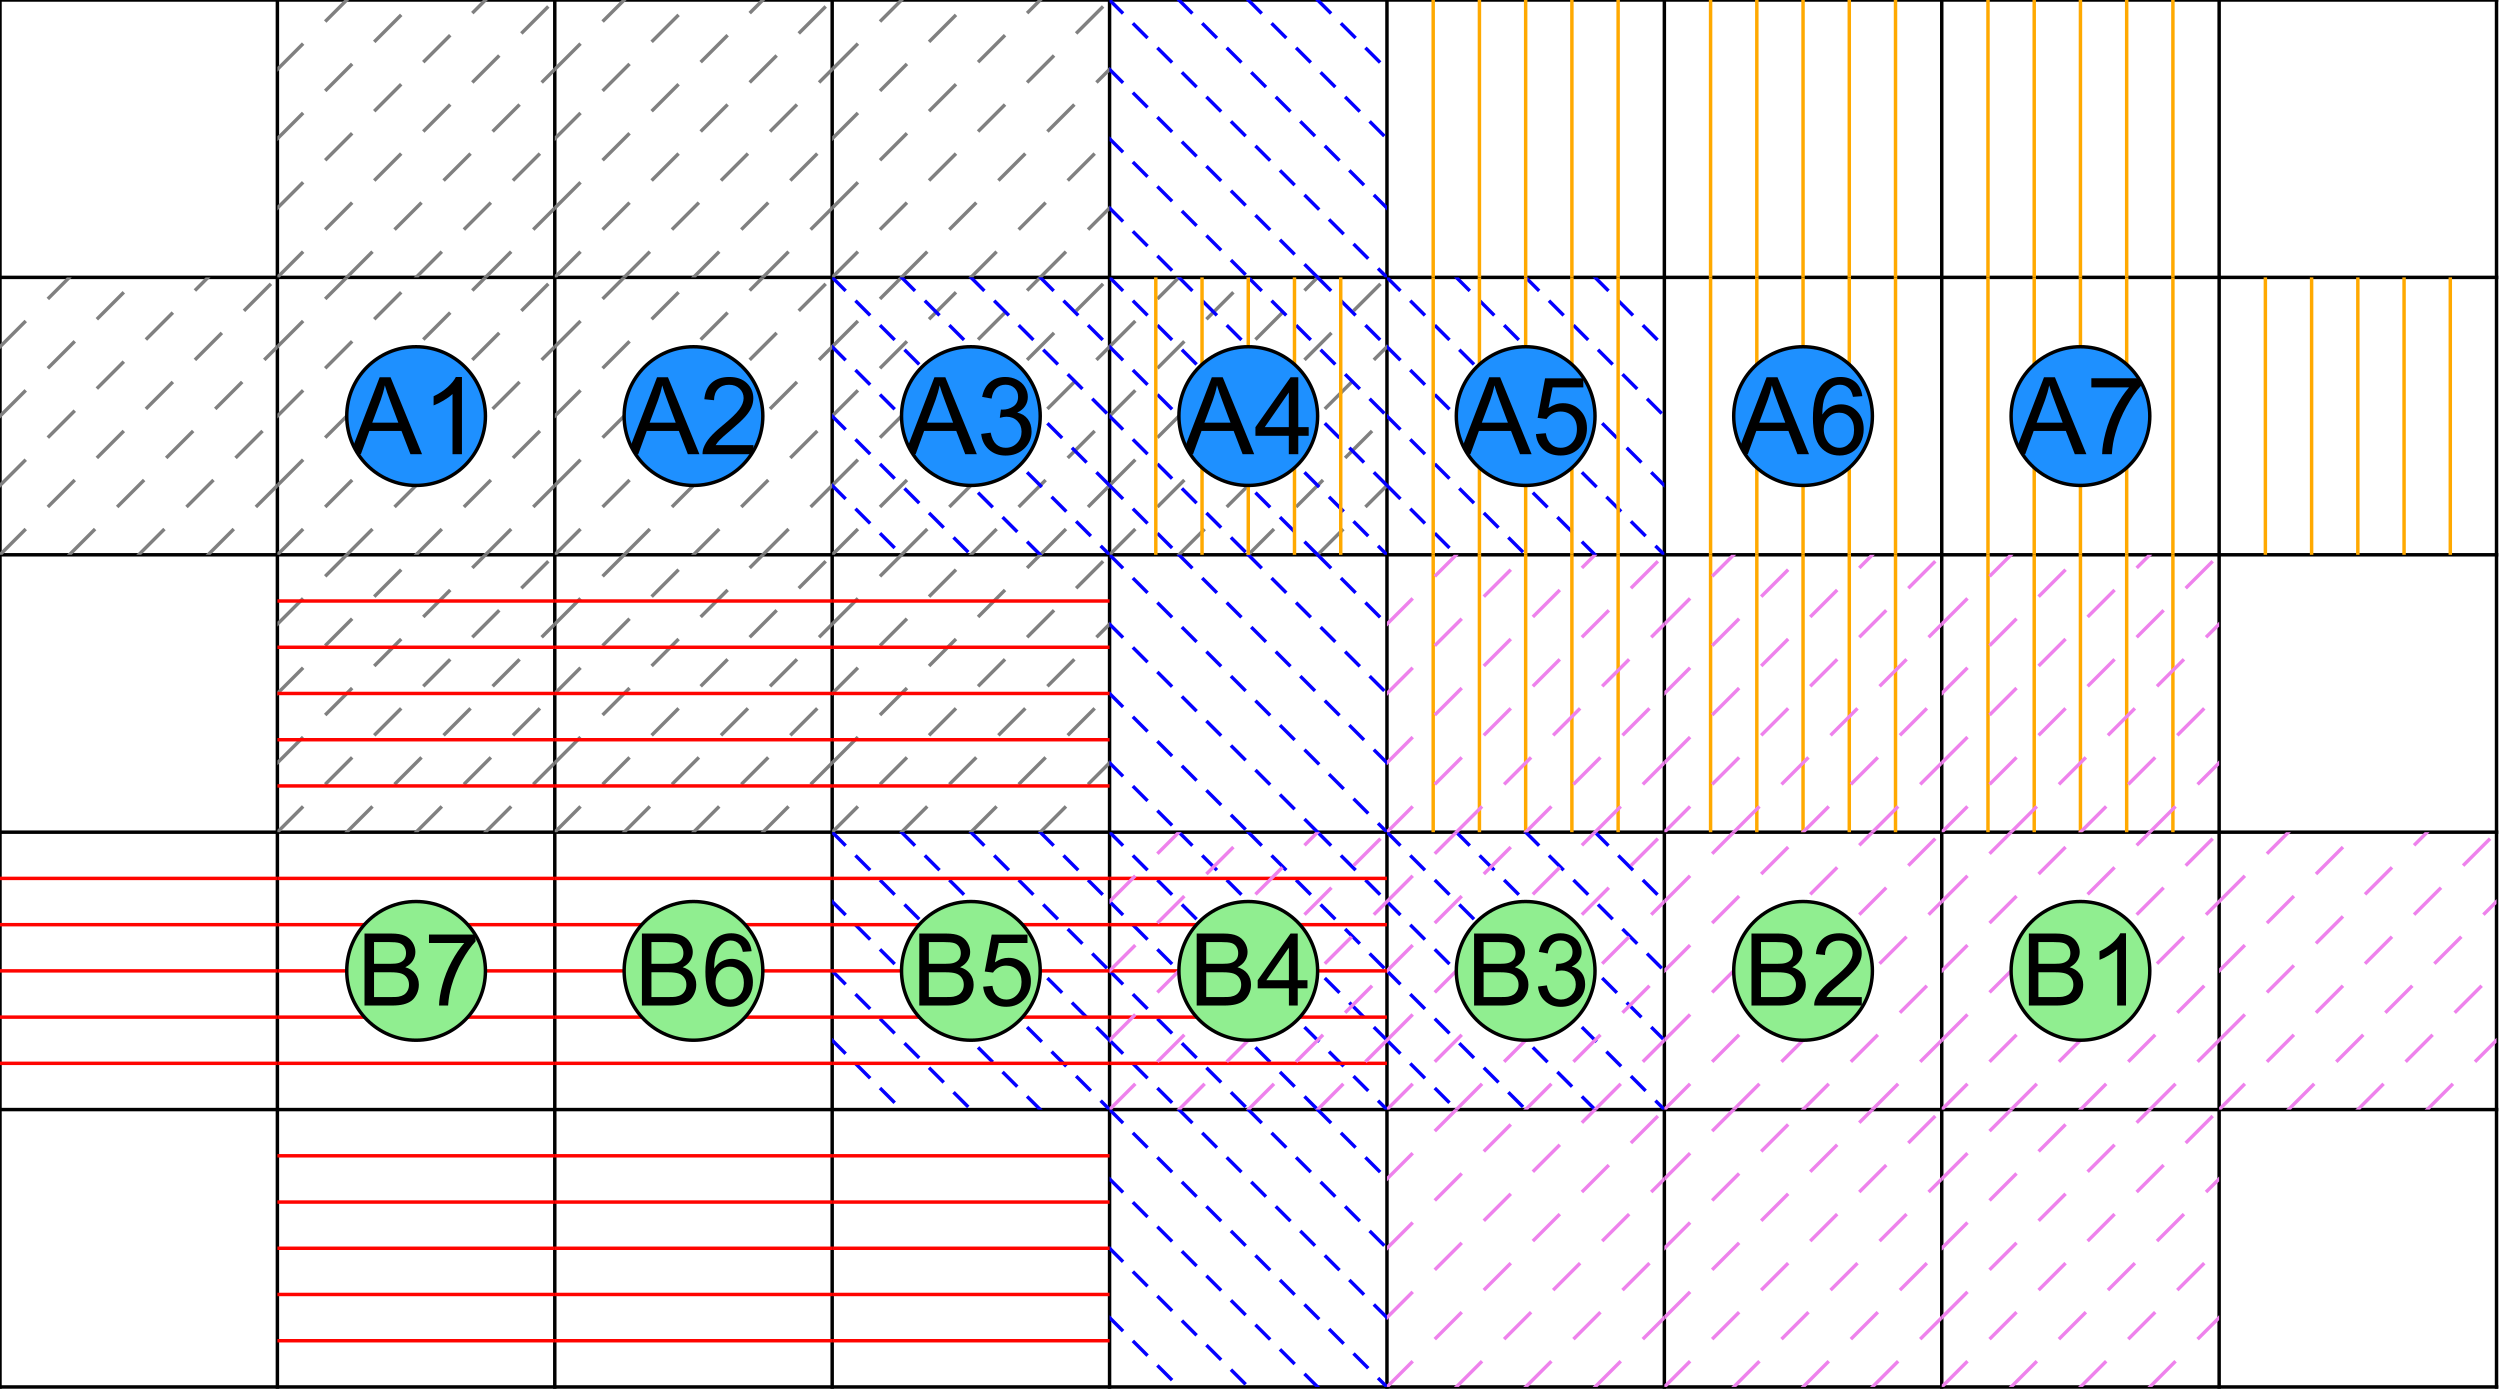 <?xml version="1.0" encoding="UTF-8"?><svg xmlns="http://www.w3.org/2000/svg" xmlns:xlink="http://www.w3.org/1999/xlink" stroke-dasharray="none" shape-rendering="auto" font-family="'Dialog'" width="721" text-rendering="auto" fill-opacity="1" contentScriptType="text/ecmascript" color-interpolation="auto" color-rendering="auto" preserveAspectRatio="xMidYMid meet" font-size="12px" fill="black" stroke="black" image-rendering="auto" stroke-miterlimit="10" zoomAndPan="magnify" version="1.0" stroke-linecap="square" stroke-linejoin="miter" contentStyleType="text/css" font-style="normal" height="401" stroke-width="1" stroke-dashoffset="0" font-weight="normal" stroke-opacity="1"><!--Generated by the Batik Graphics2D SVG Generator--><defs id="genericDefs"/><g><defs id="defs1"><clipPath clipPathUnits="userSpaceOnUse" id="clipPath1"><path d="M80 160 L160 160 L160 240 L80 240 L80 160 Z"/></clipPath><clipPath clipPathUnits="userSpaceOnUse" id="clipPath2"><path d="M0 80 L80 80 L80 160 L0 160 L0 80 Z"/></clipPath><clipPath clipPathUnits="userSpaceOnUse" id="clipPath3"><path d="M80 80 L160 80 L160 160 L80 160 L80 80 Z"/></clipPath><clipPath clipPathUnits="userSpaceOnUse" id="clipPath4"><path d="M160 160 L240 160 L240 240 L160 240 L160 160 Z"/></clipPath><clipPath clipPathUnits="userSpaceOnUse" id="clipPath5"><path d="M160 80 L240 80 L240 160 L160 160 L160 80 Z"/></clipPath><clipPath clipPathUnits="userSpaceOnUse" id="clipPath6"><path d="M80 0 L160 0 L160 80 L80 80 L80 0 Z"/></clipPath><clipPath clipPathUnits="userSpaceOnUse" id="clipPath7"><path d="M240 160 L320 160 L320 240 L240 240 L240 160 Z"/></clipPath><clipPath clipPathUnits="userSpaceOnUse" id="clipPath8"><path d="M240 80 L320 80 L320 160 L240 160 L240 80 Z"/></clipPath><clipPath clipPathUnits="userSpaceOnUse" id="clipPath9"><path d="M160 0 L240 0 L240 80 L160 80 L160 0 Z"/></clipPath><clipPath clipPathUnits="userSpaceOnUse" id="clipPath10"><path d="M240 0 L320 0 L320 80 L240 80 L240 0 Z"/></clipPath><clipPath clipPathUnits="userSpaceOnUse" id="clipPath11"><path d="M320 80 L400 80 L400 160 L320 160 L320 80 Z"/></clipPath><clipPath clipPathUnits="userSpaceOnUse" id="clipPath12"><path d="M240 240 L320 240 L320 320 L240 320 L240 240 Z"/></clipPath><clipPath clipPathUnits="userSpaceOnUse" id="clipPath13"><path d="M320 320 L400 320 L400 400 L320 400 L320 320 Z"/></clipPath><clipPath clipPathUnits="userSpaceOnUse" id="clipPath14"><path d="M320 240 L400 240 L400 320 L320 320 L320 240 Z"/></clipPath><clipPath clipPathUnits="userSpaceOnUse" id="clipPath15"><path d="M320 160 L400 160 L400 240 L320 240 L320 160 Z"/></clipPath><clipPath clipPathUnits="userSpaceOnUse" id="clipPath16"><path d="M400 240 L480 240 L480 320 L400 320 L400 240 Z"/></clipPath><clipPath clipPathUnits="userSpaceOnUse" id="clipPath17"><path d="M400 80 L480 80 L480 160 L400 160 L400 80 Z"/></clipPath><clipPath clipPathUnits="userSpaceOnUse" id="clipPath18"><path d="M320 0 L400 0 L400 80 L320 80 L320 0 Z"/></clipPath><clipPath clipPathUnits="userSpaceOnUse" id="clipPath19"><path d="M400 160 L480 160 L480 240 L400 240 L400 160 Z"/></clipPath><clipPath clipPathUnits="userSpaceOnUse" id="clipPath20"><path d="M480 160 L560 160 L560 240 L480 240 L480 160 Z"/></clipPath><clipPath clipPathUnits="userSpaceOnUse" id="clipPath21"><path d="M560 160 L640 160 L640 240 L560 240 L560 160 Z"/></clipPath><clipPath clipPathUnits="userSpaceOnUse" id="clipPath22"><path d="M400 0 L480 0 L480 80 L400 80 L400 0 Z"/></clipPath><clipPath clipPathUnits="userSpaceOnUse" id="clipPath23"><path d="M480 80 L560 80 L560 160 L480 160 L480 80 Z"/></clipPath><clipPath clipPathUnits="userSpaceOnUse" id="clipPath24"><path d="M560 80 L640 80 L640 160 L560 160 L560 80 Z"/></clipPath><clipPath clipPathUnits="userSpaceOnUse" id="clipPath25"><path d="M480 0 L560 0 L560 80 L480 80 L480 0 Z"/></clipPath><clipPath clipPathUnits="userSpaceOnUse" id="clipPath26"><path d="M640 80 L720 80 L720 160 L640 160 L640 80 Z"/></clipPath><clipPath clipPathUnits="userSpaceOnUse" id="clipPath27"><path d="M560 0 L640 0 L640 80 L560 80 L560 0 Z"/></clipPath><clipPath clipPathUnits="userSpaceOnUse" id="clipPath28"><path d="M240 320 L320 320 L320 400 L240 400 L240 320 Z"/></clipPath><clipPath clipPathUnits="userSpaceOnUse" id="clipPath29"><path d="M160 240 L240 240 L240 320 L160 320 L160 240 Z"/></clipPath><clipPath clipPathUnits="userSpaceOnUse" id="clipPath30"><path d="M0 240 L80 240 L80 320 L0 320 L0 240 Z"/></clipPath><clipPath clipPathUnits="userSpaceOnUse" id="clipPath31"><path d="M80 320 L160 320 L160 400 L80 400 L80 320 Z"/></clipPath><clipPath clipPathUnits="userSpaceOnUse" id="clipPath32"><path d="M80 240 L160 240 L160 320 L80 320 L80 240 Z"/></clipPath><clipPath clipPathUnits="userSpaceOnUse" id="clipPath33"><path d="M160 320 L240 320 L240 400 L160 400 L160 320 Z"/></clipPath><clipPath clipPathUnits="userSpaceOnUse" id="clipPath34"><path d="M400 320 L480 320 L480 400 L400 400 L400 320 Z"/></clipPath><clipPath clipPathUnits="userSpaceOnUse" id="clipPath35"><path d="M480 320 L560 320 L560 400 L480 400 L480 320 Z"/></clipPath><clipPath clipPathUnits="userSpaceOnUse" id="clipPath36"><path d="M560 320 L640 320 L640 400 L560 400 L560 320 Z"/></clipPath><clipPath clipPathUnits="userSpaceOnUse" id="clipPath37"><path d="M480 240 L560 240 L560 320 L480 320 L480 240 Z"/></clipPath><clipPath clipPathUnits="userSpaceOnUse" id="clipPath38"><path d="M560 240 L640 240 L640 320 L560 320 L560 240 Z"/></clipPath><clipPath clipPathUnits="userSpaceOnUse" id="clipPath39"><path d="M640 240 L720 240 L720 320 L640 320 L640 240 Z"/></clipPath><clipPath clipPathUnits="userSpaceOnUse" id="clipPath40"><path d="M99 99 L141 99 L141 141 L99 141 L99 99 Z"/></clipPath><clipPath clipPathUnits="userSpaceOnUse" id="clipPath41"><path d="M140 120 C140 131.046 131.046 140 120 140 C108.954 140 100 131.046 100 120 C100 108.954 108.954 100 120 100 C131.046 100 140 108.954 140 120 Z"/></clipPath><clipPath clipPathUnits="userSpaceOnUse" id="clipPath42"><path d="M579 259 L621 259 L621 301 L579 301 L579 259 Z"/></clipPath><clipPath clipPathUnits="userSpaceOnUse" id="clipPath43"><path d="M620 280 C620 291.046 611.046 300 600 300 C588.954 300 580 291.046 580 280 C580 268.954 588.954 260 600 260 C611.046 260 620 268.954 620 280 Z"/></clipPath><clipPath clipPathUnits="userSpaceOnUse" id="clipPath44"><path d="M179 99 L221 99 L221 141 L179 141 L179 99 Z"/></clipPath><clipPath clipPathUnits="userSpaceOnUse" id="clipPath45"><path d="M220 120 C220 131.046 211.046 140 200 140 C188.954 140 180 131.046 180 120 C180 108.954 188.954 100 200 100 C211.046 100 220 108.954 220 120 Z"/></clipPath><clipPath clipPathUnits="userSpaceOnUse" id="clipPath46"><path d="M499 259 L541 259 L541 301 L499 301 L499 259 Z"/></clipPath><clipPath clipPathUnits="userSpaceOnUse" id="clipPath47"><path d="M540 280 C540 291.046 531.046 300 520 300 C508.954 300 500 291.046 500 280 C500 268.954 508.954 260 520 260 C531.046 260 540 268.954 540 280 Z"/></clipPath><clipPath clipPathUnits="userSpaceOnUse" id="clipPath48"><path d="M259 99 L301 99 L301 141 L259 141 L259 99 Z"/></clipPath><clipPath clipPathUnits="userSpaceOnUse" id="clipPath49"><path d="M300 120 C300 131.046 291.046 140 280 140 C268.954 140 260 131.046 260 120 C260 108.954 268.954 100 280 100 C291.046 100 300 108.954 300 120 Z"/></clipPath><clipPath clipPathUnits="userSpaceOnUse" id="clipPath50"><path d="M419 259 L461 259 L461 301 L419 301 L419 259 Z"/></clipPath><clipPath clipPathUnits="userSpaceOnUse" id="clipPath51"><path d="M460 280 C460 291.046 451.046 300 440 300 C428.954 300 420 291.046 420 280 C420 268.954 428.954 260 440 260 C451.046 260 460 268.954 460 280 Z"/></clipPath><clipPath clipPathUnits="userSpaceOnUse" id="clipPath52"><path d="M339 99 L381 99 L381 141 L339 141 L339 99 Z"/></clipPath><clipPath clipPathUnits="userSpaceOnUse" id="clipPath53"><path d="M380 120 C380 131.046 371.046 140 360 140 C348.954 140 340 131.046 340 120 C340 108.954 348.954 100 360 100 C371.046 100 380 108.954 380 120 Z"/></clipPath><clipPath clipPathUnits="userSpaceOnUse" id="clipPath54"><path d="M339 259 L381 259 L381 301 L339 301 L339 259 Z"/></clipPath><clipPath clipPathUnits="userSpaceOnUse" id="clipPath55"><path d="M380 280 C380 291.046 371.046 300 360 300 C348.954 300 340 291.046 340 280 C340 268.954 348.954 260 360 260 C371.046 260 380 268.954 380 280 Z"/></clipPath><clipPath clipPathUnits="userSpaceOnUse" id="clipPath56"><path d="M419 99 L461 99 L461 141 L419 141 L419 99 Z"/></clipPath><clipPath clipPathUnits="userSpaceOnUse" id="clipPath57"><path d="M460 120 C460 131.046 451.046 140 440 140 C428.954 140 420 131.046 420 120 C420 108.954 428.954 100 440 100 C451.046 100 460 108.954 460 120 Z"/></clipPath><clipPath clipPathUnits="userSpaceOnUse" id="clipPath58"><path d="M259 259 L301 259 L301 301 L259 301 L259 259 Z"/></clipPath><clipPath clipPathUnits="userSpaceOnUse" id="clipPath59"><path d="M300 280 C300 291.046 291.046 300 280 300 C268.954 300 260 291.046 260 280 C260 268.954 268.954 260 280 260 C291.046 260 300 268.954 300 280 Z"/></clipPath><clipPath clipPathUnits="userSpaceOnUse" id="clipPath60"><path d="M499 99 L541 99 L541 141 L499 141 L499 99 Z"/></clipPath><clipPath clipPathUnits="userSpaceOnUse" id="clipPath61"><path d="M540 120 C540 131.046 531.046 140 520 140 C508.954 140 500 131.046 500 120 C500 108.954 508.954 100 520 100 C531.046 100 540 108.954 540 120 Z"/></clipPath><clipPath clipPathUnits="userSpaceOnUse" id="clipPath62"><path d="M179 259 L221 259 L221 301 L179 301 L179 259 Z"/></clipPath><clipPath clipPathUnits="userSpaceOnUse" id="clipPath63"><path d="M220 280 C220 291.046 211.046 300 200 300 C188.954 300 180 291.046 180 280 C180 268.954 188.954 260 200 260 C211.046 260 220 268.954 220 280 Z"/></clipPath><clipPath clipPathUnits="userSpaceOnUse" id="clipPath64"><path d="M579 99 L621 99 L621 141 L579 141 L579 99 Z"/></clipPath><clipPath clipPathUnits="userSpaceOnUse" id="clipPath65"><path d="M620 120 C620 131.046 611.046 140 600 140 C588.954 140 580 131.046 580 120 C580 108.954 588.954 100 600 100 C611.046 100 620 108.954 620 120 Z"/></clipPath><clipPath clipPathUnits="userSpaceOnUse" id="clipPath66"><path d="M99 259 L141 259 L141 301 L99 301 L99 259 Z"/></clipPath><clipPath clipPathUnits="userSpaceOnUse" id="clipPath67"><path d="M140 280 C140 291.046 131.046 300 120 300 C108.954 300 100 291.046 100 280 C100 268.954 108.954 260 120 260 C131.046 260 140 268.954 140 280 Z"/></clipPath></defs><g><line y2="0" fill="none" x1="0" x2="720" y1="0"/><line y2="80" fill="none" x1="0" x2="720" y1="80"/><line y2="160" fill="none" x1="0" x2="720" y1="160"/><line y2="240" fill="none" x1="0" x2="720" y1="240"/><line y2="320" fill="none" x1="0" x2="720" y1="320"/><line y2="400" fill="none" x1="0" x2="720" y1="400"/><line y2="400" fill="none" x1="0" x2="0" y1="0"/><line y2="400" fill="none" x1="80" x2="80" y1="0"/><line y2="400" fill="none" x1="160" x2="160" y1="0"/><line y2="400" fill="none" x1="240" x2="240" y1="0"/><line y2="400" fill="none" x1="320" x2="320" y1="0"/><line y2="400" fill="none" x1="400" x2="400" y1="0"/><line y2="400" fill="none" x1="480" x2="480" y1="0"/><line y2="400" fill="none" x1="560" x2="560" y1="0"/><line y2="400" fill="none" x1="640" x2="640" y1="0"/><line y2="400" fill="none" x1="720" x2="720" y1="0"/></g><g fill="gray" stroke-dasharray="10" stroke-linecap="butt" stroke="gray"><line y2="160" fill="none" x1="80" clip-path="url(#clipPath1)" x2="100" y1="180"/><line y2="160" fill="none" x1="80" clip-path="url(#clipPath1)" x2="120" y1="200"/><line y2="160" fill="none" x1="80" clip-path="url(#clipPath1)" x2="140" y1="220"/><line y2="160" fill="none" x1="80" clip-path="url(#clipPath1)" x2="160" y1="240"/><line y2="180" fill="none" x1="100" clip-path="url(#clipPath1)" x2="160" y1="240"/><line y2="200" fill="none" x1="120" clip-path="url(#clipPath1)" x2="160" y1="240"/><line y2="220" fill="none" x1="140" clip-path="url(#clipPath1)" x2="160" y1="240"/><line y2="240" fill="none" x1="160" clip-path="url(#clipPath1)" x2="160" y1="240"/><line y2="80" fill="none" x1="0" clip-path="url(#clipPath2)" x2="20" y1="100"/><line y2="80" fill="none" x1="0" clip-path="url(#clipPath2)" x2="40" y1="120"/><line y2="80" fill="none" x1="0" clip-path="url(#clipPath2)" x2="60" y1="140"/><line y2="80" fill="none" x1="0" clip-path="url(#clipPath2)" x2="80" y1="160"/><line y2="100" fill="none" x1="20" clip-path="url(#clipPath2)" x2="80" y1="160"/><line y2="120" fill="none" x1="40" clip-path="url(#clipPath2)" x2="80" y1="160"/><line y2="140" fill="none" x1="60" clip-path="url(#clipPath2)" x2="80" y1="160"/><line y2="160" fill="none" x1="80" clip-path="url(#clipPath2)" x2="80" y1="160"/><line y2="80" fill="none" x1="80" clip-path="url(#clipPath3)" x2="100" y1="100"/><line y2="80" fill="none" x1="80" clip-path="url(#clipPath3)" x2="120" y1="120"/><line y2="80" fill="none" x1="80" clip-path="url(#clipPath3)" x2="140" y1="140"/><line y2="80" fill="none" x1="80" clip-path="url(#clipPath3)" x2="160" y1="160"/><line y2="100" fill="none" x1="100" clip-path="url(#clipPath3)" x2="160" y1="160"/><line y2="120" fill="none" x1="120" clip-path="url(#clipPath3)" x2="160" y1="160"/><line y2="140" fill="none" x1="140" clip-path="url(#clipPath3)" x2="160" y1="160"/><line y2="160" fill="none" x1="160" clip-path="url(#clipPath3)" x2="160" y1="160"/><line y2="160" fill="none" x1="160" clip-path="url(#clipPath4)" x2="180" y1="180"/><line y2="160" fill="none" x1="160" clip-path="url(#clipPath4)" x2="200" y1="200"/><line y2="160" fill="none" x1="160" clip-path="url(#clipPath4)" x2="220" y1="220"/><line y2="160" fill="none" x1="160" clip-path="url(#clipPath4)" x2="240" y1="240"/><line y2="180" fill="none" x1="180" clip-path="url(#clipPath4)" x2="240" y1="240"/><line y2="200" fill="none" x1="200" clip-path="url(#clipPath4)" x2="240" y1="240"/><line y2="220" fill="none" x1="220" clip-path="url(#clipPath4)" x2="240" y1="240"/><line y2="240" fill="none" x1="240" clip-path="url(#clipPath4)" x2="240" y1="240"/><line y2="80" fill="none" x1="160" clip-path="url(#clipPath5)" x2="180" y1="100"/><line y2="80" fill="none" x1="160" clip-path="url(#clipPath5)" x2="200" y1="120"/><line y2="80" fill="none" x1="160" clip-path="url(#clipPath5)" x2="220" y1="140"/><line y2="80" fill="none" x1="160" clip-path="url(#clipPath5)" x2="240" y1="160"/><line y2="100" fill="none" x1="180" clip-path="url(#clipPath5)" x2="240" y1="160"/><line y2="120" fill="none" x1="200" clip-path="url(#clipPath5)" x2="240" y1="160"/><line y2="140" fill="none" x1="220" clip-path="url(#clipPath5)" x2="240" y1="160"/><line y2="160" fill="none" x1="240" clip-path="url(#clipPath5)" x2="240" y1="160"/><line y2="0" fill="none" x1="80" clip-path="url(#clipPath6)" x2="100" y1="20"/><line y2="0" fill="none" x1="80" clip-path="url(#clipPath6)" x2="120" y1="40"/><line y2="0" fill="none" x1="80" clip-path="url(#clipPath6)" x2="140" y1="60"/><line y2="0" fill="none" x1="80" clip-path="url(#clipPath6)" x2="160" y1="80"/><line y2="20" fill="none" x1="100" clip-path="url(#clipPath6)" x2="160" y1="80"/><line y2="40" fill="none" x1="120" clip-path="url(#clipPath6)" x2="160" y1="80"/><line y2="60" fill="none" x1="140" clip-path="url(#clipPath6)" x2="160" y1="80"/><line y2="80" fill="none" x1="160" clip-path="url(#clipPath6)" x2="160" y1="80"/><line y2="160" fill="none" x1="240" clip-path="url(#clipPath7)" x2="260" y1="180"/><line y2="160" fill="none" x1="240" clip-path="url(#clipPath7)" x2="280" y1="200"/><line y2="160" fill="none" x1="240" clip-path="url(#clipPath7)" x2="300" y1="220"/><line y2="160" fill="none" x1="240" clip-path="url(#clipPath7)" x2="320" y1="240"/><line y2="180" fill="none" x1="260" clip-path="url(#clipPath7)" x2="320" y1="240"/><line y2="200" fill="none" x1="280" clip-path="url(#clipPath7)" x2="320" y1="240"/><line y2="220" fill="none" x1="300" clip-path="url(#clipPath7)" x2="320" y1="240"/><line y2="240" fill="none" x1="320" clip-path="url(#clipPath7)" x2="320" y1="240"/><line y2="80" fill="none" x1="240" clip-path="url(#clipPath8)" x2="260" y1="100"/><line y2="80" fill="none" x1="240" clip-path="url(#clipPath8)" x2="280" y1="120"/><line y2="80" fill="none" x1="240" clip-path="url(#clipPath8)" x2="300" y1="140"/><line y2="80" fill="none" x1="240" clip-path="url(#clipPath8)" x2="320" y1="160"/><line y2="100" fill="none" x1="260" clip-path="url(#clipPath8)" x2="320" y1="160"/><line y2="120" fill="none" x1="280" clip-path="url(#clipPath8)" x2="320" y1="160"/><line y2="140" fill="none" x1="300" clip-path="url(#clipPath8)" x2="320" y1="160"/><line y2="160" fill="none" x1="320" clip-path="url(#clipPath8)" x2="320" y1="160"/><line y2="0" fill="none" x1="160" clip-path="url(#clipPath9)" x2="180" y1="20"/><line y2="0" fill="none" x1="160" clip-path="url(#clipPath9)" x2="200" y1="40"/><line y2="0" fill="none" x1="160" clip-path="url(#clipPath9)" x2="220" y1="60"/><line y2="0" fill="none" x1="160" clip-path="url(#clipPath9)" x2="240" y1="80"/><line y2="20" fill="none" x1="180" clip-path="url(#clipPath9)" x2="240" y1="80"/><line y2="40" fill="none" x1="200" clip-path="url(#clipPath9)" x2="240" y1="80"/><line y2="60" fill="none" x1="220" clip-path="url(#clipPath9)" x2="240" y1="80"/><line y2="80" fill="none" x1="240" clip-path="url(#clipPath9)" x2="240" y1="80"/><line y2="0" fill="none" x1="240" clip-path="url(#clipPath10)" x2="260" y1="20"/><line y2="0" fill="none" x1="240" clip-path="url(#clipPath10)" x2="280" y1="40"/><line y2="0" fill="none" x1="240" clip-path="url(#clipPath10)" x2="300" y1="60"/><line y2="0" fill="none" x1="240" clip-path="url(#clipPath10)" x2="320" y1="80"/><line y2="20" fill="none" x1="260" clip-path="url(#clipPath10)" x2="320" y1="80"/><line y2="40" fill="none" x1="280" clip-path="url(#clipPath10)" x2="320" y1="80"/><line y2="60" fill="none" x1="300" clip-path="url(#clipPath10)" x2="320" y1="80"/><line y2="80" fill="none" x1="320" clip-path="url(#clipPath10)" x2="320" y1="80"/><line y2="80" fill="none" x1="320" clip-path="url(#clipPath11)" x2="340" y1="100"/><line y2="80" fill="none" x1="320" clip-path="url(#clipPath11)" x2="360" y1="120"/><line y2="80" fill="none" x1="320" clip-path="url(#clipPath11)" x2="380" y1="140"/><line y2="80" fill="none" x1="320" clip-path="url(#clipPath11)" x2="400" y1="160"/><line y2="100" fill="none" x1="340" clip-path="url(#clipPath11)" x2="400" y1="160"/><line y2="120" fill="none" x1="360" clip-path="url(#clipPath11)" x2="400" y1="160"/><line y2="140" fill="none" x1="380" clip-path="url(#clipPath11)" x2="400" y1="160"/><line y2="160" fill="none" x1="400" clip-path="url(#clipPath11)" x2="400" y1="160"/></g><g fill="rgb(4,0,255)" stroke-miterlimit="5" stroke-dasharray="5" stroke-linecap="butt" stroke="rgb(4,0,255)"><line y2="320" fill="none" x1="240" clip-path="url(#clipPath12)" x2="300" y1="260"/><line y2="320" fill="none" x1="240" clip-path="url(#clipPath12)" x2="280" y1="280"/><line y2="320" fill="none" x1="240" clip-path="url(#clipPath12)" x2="260" y1="300"/><line y2="320" fill="none" x1="240" clip-path="url(#clipPath12)" x2="240" y1="320"/><line y2="320" fill="none" x1="240" clip-path="url(#clipPath12)" x2="320" y1="240"/><line y2="300" fill="none" x1="260" clip-path="url(#clipPath12)" x2="320" y1="240"/><line y2="280" fill="none" x1="280" clip-path="url(#clipPath12)" x2="320" y1="240"/><line y2="260" fill="none" x1="300" clip-path="url(#clipPath12)" x2="320" y1="240"/><line y2="240" fill="none" x1="320" clip-path="url(#clipPath12)" x2="320" y1="240"/><line y2="400" fill="none" x1="320" clip-path="url(#clipPath13)" x2="380" y1="340"/><line y2="400" fill="none" x1="320" clip-path="url(#clipPath13)" x2="360" y1="360"/><line y2="400" fill="none" x1="320" clip-path="url(#clipPath13)" x2="340" y1="380"/><line y2="400" fill="none" x1="320" clip-path="url(#clipPath13)" x2="320" y1="400"/><line y2="400" fill="none" x1="320" clip-path="url(#clipPath13)" x2="400" y1="320"/><line y2="380" fill="none" x1="340" clip-path="url(#clipPath13)" x2="400" y1="320"/><line y2="360" fill="none" x1="360" clip-path="url(#clipPath13)" x2="400" y1="320"/><line y2="340" fill="none" x1="380" clip-path="url(#clipPath13)" x2="400" y1="320"/><line y2="320" fill="none" x1="400" clip-path="url(#clipPath13)" x2="400" y1="320"/><line y2="320" fill="none" x1="320" clip-path="url(#clipPath14)" x2="380" y1="260"/><line y2="320" fill="none" x1="320" clip-path="url(#clipPath14)" x2="360" y1="280"/><line y2="320" fill="none" x1="320" clip-path="url(#clipPath14)" x2="340" y1="300"/><line y2="320" fill="none" x1="320" clip-path="url(#clipPath14)" x2="320" y1="320"/><line y2="320" fill="none" x1="320" clip-path="url(#clipPath14)" x2="400" y1="240"/><line y2="300" fill="none" x1="340" clip-path="url(#clipPath14)" x2="400" y1="240"/><line y2="280" fill="none" x1="360" clip-path="url(#clipPath14)" x2="400" y1="240"/><line y2="260" fill="none" x1="380" clip-path="url(#clipPath14)" x2="400" y1="240"/><line y2="240" fill="none" x1="400" clip-path="url(#clipPath14)" x2="400" y1="240"/><line y2="240" fill="none" x1="320" clip-path="url(#clipPath15)" x2="380" y1="180"/><line y2="240" fill="none" x1="320" clip-path="url(#clipPath15)" x2="360" y1="200"/><line y2="240" fill="none" x1="320" clip-path="url(#clipPath15)" x2="340" y1="220"/><line y2="240" fill="none" x1="320" clip-path="url(#clipPath15)" x2="320" y1="240"/><line y2="240" fill="none" x1="320" clip-path="url(#clipPath15)" x2="400" y1="160"/><line y2="220" fill="none" x1="340" clip-path="url(#clipPath15)" x2="400" y1="160"/><line y2="200" fill="none" x1="360" clip-path="url(#clipPath15)" x2="400" y1="160"/><line y2="180" fill="none" x1="380" clip-path="url(#clipPath15)" x2="400" y1="160"/><line y2="160" fill="none" x1="400" clip-path="url(#clipPath15)" x2="400" y1="160"/><line y2="320" fill="none" x1="400" clip-path="url(#clipPath16)" x2="460" y1="260"/><line y2="320" fill="none" x1="400" clip-path="url(#clipPath16)" x2="440" y1="280"/><line y2="320" fill="none" x1="400" clip-path="url(#clipPath16)" x2="420" y1="300"/><line y2="320" fill="none" x1="400" clip-path="url(#clipPath16)" x2="400" y1="320"/><line y2="320" fill="none" x1="400" clip-path="url(#clipPath16)" x2="480" y1="240"/><line y2="300" fill="none" x1="420" clip-path="url(#clipPath16)" x2="480" y1="240"/><line y2="280" fill="none" x1="440" clip-path="url(#clipPath16)" x2="480" y1="240"/><line y2="260" fill="none" x1="460" clip-path="url(#clipPath16)" x2="480" y1="240"/><line y2="240" fill="none" x1="480" clip-path="url(#clipPath16)" x2="480" y1="240"/><line y2="160" fill="none" x1="240" clip-path="url(#clipPath8)" x2="300" y1="100"/><line y2="160" fill="none" x1="240" clip-path="url(#clipPath8)" x2="280" y1="120"/><line y2="160" fill="none" x1="240" clip-path="url(#clipPath8)" x2="260" y1="140"/><line y2="160" fill="none" x1="240" clip-path="url(#clipPath8)" x2="240" y1="160"/><line y2="160" fill="none" x1="240" clip-path="url(#clipPath8)" x2="320" y1="80"/><line y2="140" fill="none" x1="260" clip-path="url(#clipPath8)" x2="320" y1="80"/><line y2="120" fill="none" x1="280" clip-path="url(#clipPath8)" x2="320" y1="80"/><line y2="100" fill="none" x1="300" clip-path="url(#clipPath8)" x2="320" y1="80"/><line y2="80" fill="none" x1="320" clip-path="url(#clipPath8)" x2="320" y1="80"/><line y2="160" fill="none" x1="320" clip-path="url(#clipPath11)" x2="380" y1="100"/><line y2="160" fill="none" x1="320" clip-path="url(#clipPath11)" x2="360" y1="120"/><line y2="160" fill="none" x1="320" clip-path="url(#clipPath11)" x2="340" y1="140"/><line y2="160" fill="none" x1="320" clip-path="url(#clipPath11)" x2="320" y1="160"/><line y2="160" fill="none" x1="320" clip-path="url(#clipPath11)" x2="400" y1="80"/><line y2="140" fill="none" x1="340" clip-path="url(#clipPath11)" x2="400" y1="80"/><line y2="120" fill="none" x1="360" clip-path="url(#clipPath11)" x2="400" y1="80"/><line y2="100" fill="none" x1="380" clip-path="url(#clipPath11)" x2="400" y1="80"/><line y2="80" fill="none" x1="400" clip-path="url(#clipPath11)" x2="400" y1="80"/><line y2="160" fill="none" x1="400" clip-path="url(#clipPath17)" x2="460" y1="100"/><line y2="160" fill="none" x1="400" clip-path="url(#clipPath17)" x2="440" y1="120"/><line y2="160" fill="none" x1="400" clip-path="url(#clipPath17)" x2="420" y1="140"/><line y2="160" fill="none" x1="400" clip-path="url(#clipPath17)" x2="400" y1="160"/><line y2="160" fill="none" x1="400" clip-path="url(#clipPath17)" x2="480" y1="80"/><line y2="140" fill="none" x1="420" clip-path="url(#clipPath17)" x2="480" y1="80"/><line y2="120" fill="none" x1="440" clip-path="url(#clipPath17)" x2="480" y1="80"/><line y2="100" fill="none" x1="460" clip-path="url(#clipPath17)" x2="480" y1="80"/><line y2="80" fill="none" x1="480" clip-path="url(#clipPath17)" x2="480" y1="80"/><line y2="80" fill="none" x1="320" clip-path="url(#clipPath18)" x2="380" y1="20"/><line y2="80" fill="none" x1="320" clip-path="url(#clipPath18)" x2="360" y1="40"/><line y2="80" fill="none" x1="320" clip-path="url(#clipPath18)" x2="340" y1="60"/><line y2="80" fill="none" x1="320" clip-path="url(#clipPath18)" x2="320" y1="80"/><line y2="80" fill="none" x1="320" clip-path="url(#clipPath18)" x2="400" y1="0"/><line y2="60" fill="none" x1="340" clip-path="url(#clipPath18)" x2="400" y1="0"/><line y2="40" fill="none" x1="360" clip-path="url(#clipPath18)" x2="400" y1="0"/><line y2="20" fill="none" x1="380" clip-path="url(#clipPath18)" x2="400" y1="0"/><line y2="0" fill="none" x1="400" clip-path="url(#clipPath18)" x2="400" y1="0"/></g><g fill="rgb(255,169,0)" stroke="rgb(255,169,0)"><line y2="240" fill="none" x1="413.333" clip-path="url(#clipPath19)" x2="413.333" y1="160"/><line y2="240" fill="none" x1="426.667" clip-path="url(#clipPath19)" x2="426.667" y1="160"/><line y2="240" fill="none" x1="440" clip-path="url(#clipPath19)" x2="440" y1="160"/><line y2="240" fill="none" x1="453.333" clip-path="url(#clipPath19)" x2="453.333" y1="160"/><line y2="240" fill="none" x1="466.667" clip-path="url(#clipPath19)" x2="466.667" y1="160"/><line y2="160" fill="none" x1="333.333" clip-path="url(#clipPath11)" x2="333.333" y1="80"/><line y2="160" fill="none" x1="346.667" clip-path="url(#clipPath11)" x2="346.667" y1="80"/><line y2="160" fill="none" x1="360" clip-path="url(#clipPath11)" x2="360" y1="80"/><line y2="160" fill="none" x1="373.333" clip-path="url(#clipPath11)" x2="373.333" y1="80"/><line y2="160" fill="none" x1="386.667" clip-path="url(#clipPath11)" x2="386.667" y1="80"/><line y2="240" fill="none" x1="493.333" clip-path="url(#clipPath20)" x2="493.333" y1="160"/><line y2="240" fill="none" x1="506.667" clip-path="url(#clipPath20)" x2="506.667" y1="160"/><line y2="240" fill="none" x1="520" clip-path="url(#clipPath20)" x2="520" y1="160"/><line y2="240" fill="none" x1="533.333" clip-path="url(#clipPath20)" x2="533.333" y1="160"/><line y2="240" fill="none" x1="546.667" clip-path="url(#clipPath20)" x2="546.667" y1="160"/><line y2="160" fill="none" x1="413.333" clip-path="url(#clipPath17)" x2="413.333" y1="80"/><line y2="160" fill="none" x1="426.667" clip-path="url(#clipPath17)" x2="426.667" y1="80"/><line y2="160" fill="none" x1="440" clip-path="url(#clipPath17)" x2="440" y1="80"/><line y2="160" fill="none" x1="453.333" clip-path="url(#clipPath17)" x2="453.333" y1="80"/><line y2="160" fill="none" x1="466.667" clip-path="url(#clipPath17)" x2="466.667" y1="80"/><line y2="240" fill="none" x1="573.333" clip-path="url(#clipPath21)" x2="573.333" y1="160"/><line y2="240" fill="none" x1="586.667" clip-path="url(#clipPath21)" x2="586.667" y1="160"/><line y2="240" fill="none" x1="600" clip-path="url(#clipPath21)" x2="600" y1="160"/><line y2="240" fill="none" x1="613.333" clip-path="url(#clipPath21)" x2="613.333" y1="160"/><line y2="240" fill="none" x1="626.667" clip-path="url(#clipPath21)" x2="626.667" y1="160"/><line y2="80" fill="none" x1="413.333" clip-path="url(#clipPath22)" x2="413.333" y1="0"/><line y2="80" fill="none" x1="426.667" clip-path="url(#clipPath22)" x2="426.667" y1="0"/><line y2="80" fill="none" x1="440" clip-path="url(#clipPath22)" x2="440" y1="0"/><line y2="80" fill="none" x1="453.333" clip-path="url(#clipPath22)" x2="453.333" y1="0"/><line y2="80" fill="none" x1="466.667" clip-path="url(#clipPath22)" x2="466.667" y1="0"/><line y2="160" fill="none" x1="493.333" clip-path="url(#clipPath23)" x2="493.333" y1="80"/><line y2="160" fill="none" x1="506.667" clip-path="url(#clipPath23)" x2="506.667" y1="80"/><line y2="160" fill="none" x1="520" clip-path="url(#clipPath23)" x2="520" y1="80"/><line y2="160" fill="none" x1="533.333" clip-path="url(#clipPath23)" x2="533.333" y1="80"/><line y2="160" fill="none" x1="546.667" clip-path="url(#clipPath23)" x2="546.667" y1="80"/><line y2="160" fill="none" x1="573.333" clip-path="url(#clipPath24)" x2="573.333" y1="80"/><line y2="160" fill="none" x1="586.667" clip-path="url(#clipPath24)" x2="586.667" y1="80"/><line y2="160" fill="none" x1="600" clip-path="url(#clipPath24)" x2="600" y1="80"/><line y2="160" fill="none" x1="613.333" clip-path="url(#clipPath24)" x2="613.333" y1="80"/><line y2="160" fill="none" x1="626.667" clip-path="url(#clipPath24)" x2="626.667" y1="80"/><line y2="80" fill="none" x1="493.333" clip-path="url(#clipPath25)" x2="493.333" y1="0"/><line y2="80" fill="none" x1="506.667" clip-path="url(#clipPath25)" x2="506.667" y1="0"/><line y2="80" fill="none" x1="520" clip-path="url(#clipPath25)" x2="520" y1="0"/><line y2="80" fill="none" x1="533.333" clip-path="url(#clipPath25)" x2="533.333" y1="0"/><line y2="80" fill="none" x1="546.667" clip-path="url(#clipPath25)" x2="546.667" y1="0"/><line y2="160" fill="none" x1="653.333" clip-path="url(#clipPath26)" x2="653.333" y1="80"/><line y2="160" fill="none" x1="666.667" clip-path="url(#clipPath26)" x2="666.667" y1="80"/><line y2="160" fill="none" x1="680" clip-path="url(#clipPath26)" x2="680" y1="80"/><line y2="160" fill="none" x1="693.333" clip-path="url(#clipPath26)" x2="693.333" y1="80"/><line y2="160" fill="none" x1="706.667" clip-path="url(#clipPath26)" x2="706.667" y1="80"/><line y2="80" fill="none" x1="573.333" clip-path="url(#clipPath27)" x2="573.333" y1="0"/><line y2="80" fill="none" x1="586.667" clip-path="url(#clipPath27)" x2="586.667" y1="0"/><line y2="80" fill="none" x1="600" clip-path="url(#clipPath27)" x2="600" y1="0"/><line y2="80" fill="none" x1="613.333" clip-path="url(#clipPath27)" x2="613.333" y1="0"/><line y2="80" fill="none" x1="626.667" clip-path="url(#clipPath27)" x2="626.667" y1="0"/><line clip-path="url(#clipPath28)" fill="none" x1="240" x2="320" y1="333.333" y2="333.333" stroke="rgb(255,4,0)"/><line clip-path="url(#clipPath28)" fill="none" x1="240" x2="320" y1="346.667" y2="346.667" stroke="rgb(255,4,0)"/><line clip-path="url(#clipPath28)" fill="none" x1="240" x2="320" y1="360" y2="360" stroke="rgb(255,4,0)"/><line clip-path="url(#clipPath28)" fill="none" x1="240" x2="320" y1="373.333" y2="373.333" stroke="rgb(255,4,0)"/><line clip-path="url(#clipPath28)" fill="none" x1="240" x2="320" y1="386.667" y2="386.667" stroke="rgb(255,4,0)"/><line clip-path="url(#clipPath1)" fill="none" x1="80" x2="160" y1="173.333" y2="173.333" stroke="rgb(255,4,0)"/><line clip-path="url(#clipPath1)" fill="none" x1="80" x2="160" y1="186.667" y2="186.667" stroke="rgb(255,4,0)"/><line clip-path="url(#clipPath1)" fill="none" x1="80" x2="160" y1="200" y2="200" stroke="rgb(255,4,0)"/><line clip-path="url(#clipPath1)" fill="none" x1="80" x2="160" y1="213.333" y2="213.333" stroke="rgb(255,4,0)"/><line clip-path="url(#clipPath1)" fill="none" x1="80" x2="160" y1="226.667" y2="226.667" stroke="rgb(255,4,0)"/><line clip-path="url(#clipPath29)" fill="none" x1="160" x2="240" y1="253.333" y2="253.333" stroke="rgb(255,4,0)"/><line clip-path="url(#clipPath29)" fill="none" x1="160" x2="240" y1="266.667" y2="266.667" stroke="rgb(255,4,0)"/><line clip-path="url(#clipPath29)" fill="none" x1="160" x2="240" y1="280" y2="280" stroke="rgb(255,4,0)"/><line clip-path="url(#clipPath29)" fill="none" x1="160" x2="240" y1="293.333" y2="293.333" stroke="rgb(255,4,0)"/><line clip-path="url(#clipPath29)" fill="none" x1="160" x2="240" y1="306.667" y2="306.667" stroke="rgb(255,4,0)"/><line clip-path="url(#clipPath4)" fill="none" x1="160" x2="240" y1="173.333" y2="173.333" stroke="rgb(255,4,0)"/><line clip-path="url(#clipPath4)" fill="none" x1="160" x2="240" y1="186.667" y2="186.667" stroke="rgb(255,4,0)"/><line clip-path="url(#clipPath4)" fill="none" x1="160" x2="240" y1="200" y2="200" stroke="rgb(255,4,0)"/><line clip-path="url(#clipPath4)" fill="none" x1="160" x2="240" y1="213.333" y2="213.333" stroke="rgb(255,4,0)"/><line clip-path="url(#clipPath4)" fill="none" x1="160" x2="240" y1="226.667" y2="226.667" stroke="rgb(255,4,0)"/><line clip-path="url(#clipPath12)" fill="none" x1="240" x2="320" y1="253.333" y2="253.333" stroke="rgb(255,4,0)"/><line clip-path="url(#clipPath12)" fill="none" x1="240" x2="320" y1="266.667" y2="266.667" stroke="rgb(255,4,0)"/><line clip-path="url(#clipPath12)" fill="none" x1="240" x2="320" y1="280" y2="280" stroke="rgb(255,4,0)"/><line clip-path="url(#clipPath12)" fill="none" x1="240" x2="320" y1="293.333" y2="293.333" stroke="rgb(255,4,0)"/><line clip-path="url(#clipPath12)" fill="none" x1="240" x2="320" y1="306.667" y2="306.667" stroke="rgb(255,4,0)"/><line clip-path="url(#clipPath7)" fill="none" x1="240" x2="320" y1="173.333" y2="173.333" stroke="rgb(255,4,0)"/><line clip-path="url(#clipPath7)" fill="none" x1="240" x2="320" y1="186.667" y2="186.667" stroke="rgb(255,4,0)"/><line clip-path="url(#clipPath7)" fill="none" x1="240" x2="320" y1="200" y2="200" stroke="rgb(255,4,0)"/><line clip-path="url(#clipPath7)" fill="none" x1="240" x2="320" y1="213.333" y2="213.333" stroke="rgb(255,4,0)"/><line clip-path="url(#clipPath7)" fill="none" x1="240" x2="320" y1="226.667" y2="226.667" stroke="rgb(255,4,0)"/><line clip-path="url(#clipPath14)" fill="none" x1="320" x2="400" y1="253.333" y2="253.333" stroke="rgb(255,4,0)"/><line clip-path="url(#clipPath14)" fill="none" x1="320" x2="400" y1="266.667" y2="266.667" stroke="rgb(255,4,0)"/><line clip-path="url(#clipPath14)" fill="none" x1="320" x2="400" y1="280" y2="280" stroke="rgb(255,4,0)"/><line clip-path="url(#clipPath14)" fill="none" x1="320" x2="400" y1="293.333" y2="293.333" stroke="rgb(255,4,0)"/><line clip-path="url(#clipPath14)" fill="none" x1="320" x2="400" y1="306.667" y2="306.667" stroke="rgb(255,4,0)"/><line clip-path="url(#clipPath30)" fill="none" x1="0" x2="80" y1="253.333" y2="253.333" stroke="rgb(255,4,0)"/><line clip-path="url(#clipPath30)" fill="none" x1="0" x2="80" y1="266.667" y2="266.667" stroke="rgb(255,4,0)"/><line clip-path="url(#clipPath30)" fill="none" x1="0" x2="80" y1="280" y2="280" stroke="rgb(255,4,0)"/><line clip-path="url(#clipPath30)" fill="none" x1="0" x2="80" y1="293.333" y2="293.333" stroke="rgb(255,4,0)"/><line clip-path="url(#clipPath30)" fill="none" x1="0" x2="80" y1="306.667" y2="306.667" stroke="rgb(255,4,0)"/><line clip-path="url(#clipPath31)" fill="none" x1="80" x2="160" y1="333.333" y2="333.333" stroke="rgb(255,4,0)"/><line clip-path="url(#clipPath31)" fill="none" x1="80" x2="160" y1="346.667" y2="346.667" stroke="rgb(255,4,0)"/><line clip-path="url(#clipPath31)" fill="none" x1="80" x2="160" y1="360" y2="360" stroke="rgb(255,4,0)"/><line clip-path="url(#clipPath31)" fill="none" x1="80" x2="160" y1="373.333" y2="373.333" stroke="rgb(255,4,0)"/><line clip-path="url(#clipPath31)" fill="none" x1="80" x2="160" y1="386.667" y2="386.667" stroke="rgb(255,4,0)"/><line clip-path="url(#clipPath32)" fill="none" x1="80" x2="160" y1="253.333" y2="253.333" stroke="rgb(255,4,0)"/><line clip-path="url(#clipPath32)" fill="none" x1="80" x2="160" y1="266.667" y2="266.667" stroke="rgb(255,4,0)"/><line clip-path="url(#clipPath32)" fill="none" x1="80" x2="160" y1="280" y2="280" stroke="rgb(255,4,0)"/><line clip-path="url(#clipPath32)" fill="none" x1="80" x2="160" y1="293.333" y2="293.333" stroke="rgb(255,4,0)"/><line clip-path="url(#clipPath32)" fill="none" x1="80" x2="160" y1="306.667" y2="306.667" stroke="rgb(255,4,0)"/><line clip-path="url(#clipPath33)" fill="none" x1="160" x2="240" y1="333.333" y2="333.333" stroke="rgb(255,4,0)"/><line clip-path="url(#clipPath33)" fill="none" x1="160" x2="240" y1="346.667" y2="346.667" stroke="rgb(255,4,0)"/><line clip-path="url(#clipPath33)" fill="none" x1="160" x2="240" y1="360" y2="360" stroke="rgb(255,4,0)"/><line clip-path="url(#clipPath33)" fill="none" x1="160" x2="240" y1="373.333" y2="373.333" stroke="rgb(255,4,0)"/><line clip-path="url(#clipPath33)" fill="none" x1="160" x2="240" y1="386.667" y2="386.667" stroke="rgb(255,4,0)"/></g><g fill="rgb(238,130,236)" stroke-dasharray="10" stroke-linecap="butt" stroke="rgb(238,130,236)"><line y2="320" fill="none" x1="400" clip-path="url(#clipPath34)" x2="420" y1="340"/><line y2="320" fill="none" x1="400" clip-path="url(#clipPath34)" x2="440" y1="360"/><line y2="320" fill="none" x1="400" clip-path="url(#clipPath34)" x2="460" y1="380"/><line y2="320" fill="none" x1="400" clip-path="url(#clipPath34)" x2="480" y1="400"/><line y2="340" fill="none" x1="420" clip-path="url(#clipPath34)" x2="480" y1="400"/><line y2="360" fill="none" x1="440" clip-path="url(#clipPath34)" x2="480" y1="400"/><line y2="380" fill="none" x1="460" clip-path="url(#clipPath34)" x2="480" y1="400"/><line y2="400" fill="none" x1="480" clip-path="url(#clipPath34)" x2="480" y1="400"/><line y2="240" fill="none" x1="320" clip-path="url(#clipPath14)" x2="340" y1="260"/><line y2="240" fill="none" x1="320" clip-path="url(#clipPath14)" x2="360" y1="280"/><line y2="240" fill="none" x1="320" clip-path="url(#clipPath14)" x2="380" y1="300"/><line y2="240" fill="none" x1="320" clip-path="url(#clipPath14)" x2="400" y1="320"/><line y2="260" fill="none" x1="340" clip-path="url(#clipPath14)" x2="400" y1="320"/><line y2="280" fill="none" x1="360" clip-path="url(#clipPath14)" x2="400" y1="320"/><line y2="300" fill="none" x1="380" clip-path="url(#clipPath14)" x2="400" y1="320"/><line y2="320" fill="none" x1="400" clip-path="url(#clipPath14)" x2="400" y1="320"/><line y2="240" fill="none" x1="400" clip-path="url(#clipPath16)" x2="420" y1="260"/><line y2="240" fill="none" x1="400" clip-path="url(#clipPath16)" x2="440" y1="280"/><line y2="240" fill="none" x1="400" clip-path="url(#clipPath16)" x2="460" y1="300"/><line y2="240" fill="none" x1="400" clip-path="url(#clipPath16)" x2="480" y1="320"/><line y2="260" fill="none" x1="420" clip-path="url(#clipPath16)" x2="480" y1="320"/><line y2="280" fill="none" x1="440" clip-path="url(#clipPath16)" x2="480" y1="320"/><line y2="300" fill="none" x1="460" clip-path="url(#clipPath16)" x2="480" y1="320"/><line y2="320" fill="none" x1="480" clip-path="url(#clipPath16)" x2="480" y1="320"/><line y2="320" fill="none" x1="480" clip-path="url(#clipPath35)" x2="500" y1="340"/><line y2="320" fill="none" x1="480" clip-path="url(#clipPath35)" x2="520" y1="360"/><line y2="320" fill="none" x1="480" clip-path="url(#clipPath35)" x2="540" y1="380"/><line y2="320" fill="none" x1="480" clip-path="url(#clipPath35)" x2="560" y1="400"/><line y2="340" fill="none" x1="500" clip-path="url(#clipPath35)" x2="560" y1="400"/><line y2="360" fill="none" x1="520" clip-path="url(#clipPath35)" x2="560" y1="400"/><line y2="380" fill="none" x1="540" clip-path="url(#clipPath35)" x2="560" y1="400"/><line y2="400" fill="none" x1="560" clip-path="url(#clipPath35)" x2="560" y1="400"/><line y2="160" fill="none" x1="400" clip-path="url(#clipPath19)" x2="420" y1="180"/><line y2="160" fill="none" x1="400" clip-path="url(#clipPath19)" x2="440" y1="200"/><line y2="160" fill="none" x1="400" clip-path="url(#clipPath19)" x2="460" y1="220"/><line y2="160" fill="none" x1="400" clip-path="url(#clipPath19)" x2="480" y1="240"/><line y2="180" fill="none" x1="420" clip-path="url(#clipPath19)" x2="480" y1="240"/><line y2="200" fill="none" x1="440" clip-path="url(#clipPath19)" x2="480" y1="240"/><line y2="220" fill="none" x1="460" clip-path="url(#clipPath19)" x2="480" y1="240"/><line y2="240" fill="none" x1="480" clip-path="url(#clipPath19)" x2="480" y1="240"/><line y2="320" fill="none" x1="560" clip-path="url(#clipPath36)" x2="580" y1="340"/><line y2="320" fill="none" x1="560" clip-path="url(#clipPath36)" x2="600" y1="360"/><line y2="320" fill="none" x1="560" clip-path="url(#clipPath36)" x2="620" y1="380"/><line y2="320" fill="none" x1="560" clip-path="url(#clipPath36)" x2="640" y1="400"/><line y2="340" fill="none" x1="580" clip-path="url(#clipPath36)" x2="640" y1="400"/><line y2="360" fill="none" x1="600" clip-path="url(#clipPath36)" x2="640" y1="400"/><line y2="380" fill="none" x1="620" clip-path="url(#clipPath36)" x2="640" y1="400"/><line y2="400" fill="none" x1="640" clip-path="url(#clipPath36)" x2="640" y1="400"/><line y2="240" fill="none" x1="480" clip-path="url(#clipPath37)" x2="500" y1="260"/><line y2="240" fill="none" x1="480" clip-path="url(#clipPath37)" x2="520" y1="280"/><line y2="240" fill="none" x1="480" clip-path="url(#clipPath37)" x2="540" y1="300"/><line y2="240" fill="none" x1="480" clip-path="url(#clipPath37)" x2="560" y1="320"/><line y2="260" fill="none" x1="500" clip-path="url(#clipPath37)" x2="560" y1="320"/><line y2="280" fill="none" x1="520" clip-path="url(#clipPath37)" x2="560" y1="320"/><line y2="300" fill="none" x1="540" clip-path="url(#clipPath37)" x2="560" y1="320"/><line y2="320" fill="none" x1="560" clip-path="url(#clipPath37)" x2="560" y1="320"/><line y2="240" fill="none" x1="560" clip-path="url(#clipPath38)" x2="580" y1="260"/><line y2="240" fill="none" x1="560" clip-path="url(#clipPath38)" x2="600" y1="280"/><line y2="240" fill="none" x1="560" clip-path="url(#clipPath38)" x2="620" y1="300"/><line y2="240" fill="none" x1="560" clip-path="url(#clipPath38)" x2="640" y1="320"/><line y2="260" fill="none" x1="580" clip-path="url(#clipPath38)" x2="640" y1="320"/><line y2="280" fill="none" x1="600" clip-path="url(#clipPath38)" x2="640" y1="320"/><line y2="300" fill="none" x1="620" clip-path="url(#clipPath38)" x2="640" y1="320"/><line y2="320" fill="none" x1="640" clip-path="url(#clipPath38)" x2="640" y1="320"/><line y2="160" fill="none" x1="480" clip-path="url(#clipPath20)" x2="500" y1="180"/><line y2="160" fill="none" x1="480" clip-path="url(#clipPath20)" x2="520" y1="200"/><line y2="160" fill="none" x1="480" clip-path="url(#clipPath20)" x2="540" y1="220"/><line y2="160" fill="none" x1="480" clip-path="url(#clipPath20)" x2="560" y1="240"/><line y2="180" fill="none" x1="500" clip-path="url(#clipPath20)" x2="560" y1="240"/><line y2="200" fill="none" x1="520" clip-path="url(#clipPath20)" x2="560" y1="240"/><line y2="220" fill="none" x1="540" clip-path="url(#clipPath20)" x2="560" y1="240"/><line y2="240" fill="none" x1="560" clip-path="url(#clipPath20)" x2="560" y1="240"/><line y2="160" fill="none" x1="560" clip-path="url(#clipPath21)" x2="580" y1="180"/><line y2="160" fill="none" x1="560" clip-path="url(#clipPath21)" x2="600" y1="200"/><line y2="160" fill="none" x1="560" clip-path="url(#clipPath21)" x2="620" y1="220"/><line y2="160" fill="none" x1="560" clip-path="url(#clipPath21)" x2="640" y1="240"/><line y2="180" fill="none" x1="580" clip-path="url(#clipPath21)" x2="640" y1="240"/><line y2="200" fill="none" x1="600" clip-path="url(#clipPath21)" x2="640" y1="240"/><line y2="220" fill="none" x1="620" clip-path="url(#clipPath21)" x2="640" y1="240"/><line y2="240" fill="none" x1="640" clip-path="url(#clipPath21)" x2="640" y1="240"/><line y2="240" fill="none" x1="640" clip-path="url(#clipPath39)" x2="660" y1="260"/><line y2="240" fill="none" x1="640" clip-path="url(#clipPath39)" x2="680" y1="280"/><line y2="240" fill="none" x1="640" clip-path="url(#clipPath39)" x2="700" y1="300"/><line y2="240" fill="none" x1="640" clip-path="url(#clipPath39)" x2="720" y1="320"/><line y2="260" fill="none" x1="660" clip-path="url(#clipPath39)" x2="720" y1="320"/><line y2="280" fill="none" x1="680" clip-path="url(#clipPath39)" x2="720" y1="320"/><line y2="300" fill="none" x1="700" clip-path="url(#clipPath39)" x2="720" y1="320"/><line y2="320" fill="none" x1="720" clip-path="url(#clipPath39)" x2="720" y1="320"/></g><g fill="rgb(30,144,255)" stroke="rgb(30,144,255)"><circle r="20" clip-path="url(#clipPath40)" cx="120" cy="120" stroke="none"/><circle fill="none" r="20" clip-path="url(#clipPath40)" cx="120" cy="120" stroke="black"/></g><g font-family="'Arial'" font-size="31px"><path d="M100.953 131 L109.484 108.812 L112.641 108.812 L121.719 131 L118.375 131 L115.781 124.281 L106.516 124.281 L104.078 131 L100.953 131 ZM107.359 121.891 L114.875 121.891 L112.562 115.734 Q111.5 112.938 110.984 111.141 Q110.562 113.281 109.797 115.375 L107.359 121.891 ZM133.224 131 L130.505 131 L130.505 113.641 Q129.52 114.578 127.919 115.516 Q126.317 116.453 125.052 116.922 L125.052 114.281 Q127.333 113.219 129.044 111.688 Q130.755 110.156 131.474 108.719 L133.224 108.719 L133.224 131 Z" stroke="none" clip-path="url(#clipPath41)"/><circle fill="rgb(144,238,144)" r="20" clip-path="url(#clipPath42)" cx="600" cy="280" stroke="none"/><circle fill="none" r="20" clip-path="url(#clipPath42)" cx="600" cy="280"/><path d="M585.125 290 L585.125 269.234 L592.906 269.234 Q595.297 269.234 596.734 269.867 Q598.172 270.5 598.984 271.812 Q599.797 273.125 599.797 274.547 Q599.797 275.875 599.07 277.055 Q598.344 278.234 596.891 278.953 Q598.781 279.5 599.789 280.836 Q600.797 282.172 600.797 283.984 Q600.797 285.438 600.18 286.695 Q599.562 287.953 598.656 288.633 Q597.75 289.312 596.383 289.656 Q595.016 290 593.047 290 L585.125 290 ZM587.875 277.969 L592.359 277.969 Q594.188 277.969 594.984 277.719 Q596.031 277.406 596.562 276.688 Q597.094 275.969 597.094 274.875 Q597.094 273.844 596.594 273.055 Q596.094 272.266 595.172 271.977 Q594.25 271.688 592.016 271.688 L587.875 271.688 L587.875 277.969 ZM587.875 287.547 L593.047 287.547 Q594.375 287.547 594.906 287.453 Q595.859 287.281 596.492 286.883 Q597.125 286.484 597.539 285.727 Q597.953 284.969 597.953 283.984 Q597.953 282.828 597.359 281.969 Q596.766 281.109 595.711 280.758 Q594.656 280.406 592.672 280.406 L587.875 280.406 L587.875 287.547 ZM613.14 290 L610.593 290 L610.593 273.766 Q609.671 274.641 608.179 275.516 Q606.687 276.391 605.499 276.828 L605.499 274.359 Q607.64 273.359 609.241 271.93 Q610.843 270.5 611.499 269.156 L613.14 269.156 L613.14 290 Z" clip-path="url(#clipPath43)" stroke="none"/><circle fill="rgb(30,144,255)" r="20" clip-path="url(#clipPath44)" cx="200" cy="120" stroke="none"/><circle fill="none" r="20" clip-path="url(#clipPath44)" cx="200" cy="120"/><path d="M180.953 131 L189.484 108.812 L192.641 108.812 L201.719 131 L198.375 131 L195.781 124.281 L186.516 124.281 L184.078 131 L180.953 131 ZM187.359 121.891 L194.875 121.891 L192.562 115.734 Q191.5 112.938 190.984 111.141 Q190.562 113.281 189.797 115.375 L187.359 121.891 ZM217.286 128.375 L217.286 131 L202.614 131 Q202.583 130.016 202.927 129.109 Q203.489 127.609 204.724 126.156 Q205.958 124.703 208.286 122.797 Q211.911 119.828 213.185 118.094 Q214.458 116.359 214.458 114.812 Q214.458 113.203 213.294 112.086 Q212.13 110.969 210.27 110.969 Q208.302 110.969 207.122 112.148 Q205.942 113.328 205.927 115.422 L203.13 115.141 Q203.411 112 205.294 110.359 Q207.177 108.719 210.333 108.719 Q213.536 108.719 215.395 110.492 Q217.255 112.266 217.255 114.875 Q217.255 116.219 216.708 117.5 Q216.161 118.781 214.895 120.203 Q213.63 121.625 210.692 124.109 Q208.239 126.172 207.544 126.906 Q206.849 127.641 206.395 128.375 L217.286 128.375 Z" clip-path="url(#clipPath45)" stroke="none"/><circle fill="rgb(144,238,144)" r="20" clip-path="url(#clipPath46)" cx="520" cy="280" stroke="none"/><circle fill="none" r="20" clip-path="url(#clipPath46)" cx="520" cy="280"/><path d="M505.125 290 L505.125 269.234 L512.906 269.234 Q515.297 269.234 516.734 269.867 Q518.172 270.5 518.984 271.812 Q519.797 273.125 519.797 274.547 Q519.797 275.875 519.07 277.055 Q518.344 278.234 516.891 278.953 Q518.781 279.5 519.789 280.836 Q520.797 282.172 520.797 283.984 Q520.797 285.438 520.18 286.695 Q519.562 287.953 518.656 288.633 Q517.75 289.312 516.383 289.656 Q515.016 290 513.047 290 L505.125 290 ZM507.875 277.969 L512.359 277.969 Q514.188 277.969 514.984 277.719 Q516.031 277.406 516.562 276.688 Q517.094 275.969 517.094 274.875 Q517.094 273.844 516.594 273.055 Q516.094 272.266 515.172 271.977 Q514.25 271.688 512.016 271.688 L507.875 271.688 L507.875 277.969 ZM507.875 287.547 L513.047 287.547 Q514.375 287.547 514.906 287.453 Q515.859 287.281 516.492 286.883 Q517.125 286.484 517.539 285.727 Q517.953 284.969 517.953 283.984 Q517.953 282.828 517.359 281.969 Q516.766 281.109 515.711 280.758 Q514.656 280.406 512.672 280.406 L507.875 280.406 L507.875 287.547 ZM536.937 287.547 L536.937 290 L523.218 290 Q523.187 289.078 523.515 288.234 Q524.046 286.828 525.194 285.469 Q526.343 284.109 528.53 282.328 Q531.921 279.547 533.108 277.93 Q534.296 276.312 534.296 274.859 Q534.296 273.344 533.21 272.305 Q532.124 271.266 530.39 271.266 Q528.546 271.266 527.444 272.367 Q526.343 273.469 526.327 275.422 L523.702 275.156 Q523.968 272.234 525.726 270.695 Q527.483 269.156 530.437 269.156 Q533.437 269.156 535.179 270.812 Q536.921 272.469 536.921 274.922 Q536.921 276.172 536.405 277.375 Q535.89 278.578 534.71 279.906 Q533.53 281.234 530.78 283.562 Q528.483 285.484 527.835 286.172 Q527.187 286.859 526.765 287.547 L536.937 287.547 Z" clip-path="url(#clipPath47)" stroke="none"/><circle fill="rgb(30,144,255)" r="20" clip-path="url(#clipPath48)" cx="280" cy="120" stroke="none"/><circle fill="none" r="20" clip-path="url(#clipPath48)" cx="280" cy="120"/><path d="M260.953 131 L269.484 108.812 L272.641 108.812 L281.719 131 L278.375 131 L275.781 124.281 L266.516 124.281 L264.078 131 L260.953 131 ZM267.359 121.891 L274.875 121.891 L272.562 115.734 Q271.5 112.938 270.984 111.141 Q270.562 113.281 269.797 115.375 L267.359 121.891 ZM282.974 125.141 L285.708 124.781 Q286.177 127.094 287.302 128.117 Q288.427 129.141 290.052 129.141 Q291.974 129.141 293.294 127.805 Q294.614 126.469 294.614 124.5 Q294.614 122.625 293.388 121.406 Q292.161 120.188 290.271 120.188 Q289.505 120.188 288.349 120.5 L288.661 118.109 Q288.927 118.141 289.099 118.141 Q290.833 118.141 292.224 117.227 Q293.614 116.312 293.614 114.422 Q293.614 112.922 292.606 111.938 Q291.599 110.953 289.989 110.953 Q288.396 110.953 287.341 111.953 Q286.286 112.953 285.974 114.953 L283.255 114.469 Q283.755 111.734 285.521 110.227 Q287.286 108.719 289.927 108.719 Q291.739 108.719 293.271 109.5 Q294.802 110.281 295.614 111.625 Q296.427 112.969 296.427 114.484 Q296.427 115.922 295.653 117.102 Q294.88 118.281 293.364 118.984 Q295.333 119.438 296.419 120.867 Q297.505 122.297 297.505 124.453 Q297.505 127.359 295.388 129.375 Q293.271 131.391 290.036 131.391 Q287.114 131.391 285.185 129.648 Q283.255 127.906 282.974 125.141 Z" clip-path="url(#clipPath49)" stroke="none"/><circle fill="rgb(144,238,144)" r="20" clip-path="url(#clipPath50)" cx="440" cy="280" stroke="none"/><circle fill="none" r="20" clip-path="url(#clipPath50)" cx="440" cy="280"/><path d="M425.125 290 L425.125 269.234 L432.906 269.234 Q435.297 269.234 436.734 269.867 Q438.172 270.5 438.984 271.812 Q439.797 273.125 439.797 274.547 Q439.797 275.875 439.07 277.055 Q438.344 278.234 436.891 278.953 Q438.781 279.5 439.789 280.836 Q440.797 282.172 440.797 283.984 Q440.797 285.438 440.18 286.695 Q439.562 287.953 438.656 288.633 Q437.75 289.312 436.383 289.656 Q435.016 290 433.047 290 L425.125 290 ZM427.875 277.969 L432.359 277.969 Q434.188 277.969 434.984 277.719 Q436.031 277.406 436.562 276.688 Q437.094 275.969 437.094 274.875 Q437.094 273.844 436.594 273.055 Q436.094 272.266 435.172 271.977 Q434.25 271.688 432.016 271.688 L427.875 271.688 L427.875 277.969 ZM427.875 287.547 L433.047 287.547 Q434.375 287.547 434.906 287.453 Q435.859 287.281 436.492 286.883 Q437.125 286.484 437.539 285.727 Q437.953 284.969 437.953 283.984 Q437.953 282.828 437.359 281.969 Q436.766 281.109 435.711 280.758 Q434.656 280.406 432.672 280.406 L427.875 280.406 L427.875 287.547 ZM443.562 284.516 L446.108 284.188 Q446.546 286.344 447.601 287.305 Q448.655 288.266 450.171 288.266 Q451.968 288.266 453.21 287.016 Q454.452 285.766 454.452 283.922 Q454.452 282.172 453.304 281.031 Q452.155 279.891 450.39 279.891 Q449.671 279.891 448.593 280.172 L448.874 277.938 Q449.124 277.969 449.28 277.969 Q450.905 277.969 452.21 277.117 Q453.515 276.266 453.515 274.5 Q453.515 273.094 452.569 272.172 Q451.624 271.25 450.124 271.25 Q448.624 271.25 447.64 272.188 Q446.655 273.125 446.358 274.984 L443.812 274.531 Q444.28 271.969 445.937 270.562 Q447.593 269.156 450.062 269.156 Q451.765 269.156 453.194 269.883 Q454.624 270.609 455.382 271.875 Q456.14 273.141 456.14 274.547 Q456.14 275.891 455.413 277 Q454.687 278.109 453.28 278.75 Q455.108 279.188 456.132 280.523 Q457.155 281.859 457.155 283.875 Q457.155 286.594 455.171 288.484 Q453.187 290.375 450.155 290.375 Q447.421 290.375 445.616 288.742 Q443.812 287.109 443.562 284.516 Z" clip-path="url(#clipPath51)" stroke="none"/><circle fill="rgb(30,144,255)" r="20" clip-path="url(#clipPath52)" cx="360" cy="120" stroke="none"/><circle fill="none" r="20" clip-path="url(#clipPath52)" cx="360" cy="120"/><path d="M340.953 131 L349.484 108.812 L352.641 108.812 L361.719 131 L358.375 131 L355.781 124.281 L346.516 124.281 L344.078 131 L340.953 131 ZM347.359 121.891 L354.875 121.891 L352.562 115.734 Q351.5 112.938 350.984 111.141 Q350.562 113.281 349.797 115.375 L347.359 121.891 ZM371.692 131 L371.692 125.688 L362.067 125.688 L362.067 123.188 L372.192 108.812 L374.427 108.812 L374.427 123.188 L377.427 123.188 L377.427 125.688 L374.427 125.688 L374.427 131 L371.692 131 ZM371.692 123.188 L371.692 113.188 L364.755 123.188 L371.692 123.188 Z" clip-path="url(#clipPath53)" stroke="none"/><circle fill="rgb(144,238,144)" r="20" clip-path="url(#clipPath54)" cx="360" cy="280" stroke="none"/><circle fill="none" r="20" clip-path="url(#clipPath54)" cx="360" cy="280"/><path d="M345.125 290 L345.125 269.234 L352.906 269.234 Q355.297 269.234 356.734 269.867 Q358.172 270.5 358.984 271.812 Q359.797 273.125 359.797 274.547 Q359.797 275.875 359.07 277.055 Q358.344 278.234 356.891 278.953 Q358.781 279.5 359.789 280.836 Q360.797 282.172 360.797 283.984 Q360.797 285.438 360.18 286.695 Q359.562 287.953 358.656 288.633 Q357.75 289.312 356.383 289.656 Q355.016 290 353.047 290 L345.125 290 ZM347.875 277.969 L352.359 277.969 Q354.188 277.969 354.984 277.719 Q356.031 277.406 356.562 276.688 Q357.094 275.969 357.094 274.875 Q357.094 273.844 356.594 273.055 Q356.094 272.266 355.172 271.977 Q354.25 271.688 352.016 271.688 L347.875 271.688 L347.875 277.969 ZM347.875 287.547 L353.047 287.547 Q354.375 287.547 354.906 287.453 Q355.859 287.281 356.492 286.883 Q357.125 286.484 357.539 285.727 Q357.953 284.969 357.953 283.984 Q357.953 282.828 357.359 281.969 Q356.766 281.109 355.711 280.758 Q354.656 280.406 352.672 280.406 L347.875 280.406 L347.875 287.547 ZM371.718 290 L371.718 285.031 L362.718 285.031 L362.718 282.688 L372.187 269.234 L374.265 269.234 L374.265 282.688 L377.077 282.688 L377.077 285.031 L374.265 285.031 L374.265 290 L371.718 290 ZM371.718 282.688 L371.718 273.328 L365.218 282.688 L371.718 282.688 Z" clip-path="url(#clipPath55)" stroke="none"/><circle fill="rgb(30,144,255)" r="20" clip-path="url(#clipPath56)" cx="440" cy="120" stroke="none"/><circle fill="none" r="20" clip-path="url(#clipPath56)" cx="440" cy="120"/><path d="M420.953 131 L429.484 108.812 L432.641 108.812 L441.719 131 L438.375 131 L435.781 124.281 L426.516 124.281 L424.078 131 L420.953 131 ZM427.359 121.891 L434.875 121.891 L432.562 115.734 Q431.5 112.938 430.984 111.141 Q430.562 113.281 429.797 115.375 L427.359 121.891 ZM442.958 125.188 L445.817 124.938 Q446.146 127.031 447.302 128.086 Q448.458 129.141 450.099 129.141 Q452.067 129.141 453.427 127.656 Q454.786 126.172 454.786 123.719 Q454.786 121.391 453.474 120.039 Q452.161 118.688 450.052 118.688 Q448.724 118.688 447.669 119.289 Q446.614 119.891 446.005 120.844 L443.442 120.516 L445.599 109.109 L456.63 109.109 L456.63 111.719 L447.771 111.719 L446.583 117.672 Q448.583 116.281 450.771 116.281 Q453.677 116.281 455.677 118.297 Q457.677 120.312 457.677 123.484 Q457.677 126.484 455.927 128.688 Q453.786 131.375 450.099 131.375 Q447.067 131.375 445.153 129.68 Q443.239 127.984 442.958 125.188 Z" clip-path="url(#clipPath57)" stroke="none"/><circle fill="rgb(144,238,144)" r="20" clip-path="url(#clipPath58)" cx="280" cy="280" stroke="none"/><circle fill="none" r="20" clip-path="url(#clipPath58)" cx="280" cy="280"/><path d="M265.125 290 L265.125 269.234 L272.906 269.234 Q275.297 269.234 276.734 269.867 Q278.172 270.5 278.984 271.812 Q279.797 273.125 279.797 274.547 Q279.797 275.875 279.07 277.055 Q278.344 278.234 276.891 278.953 Q278.781 279.5 279.789 280.836 Q280.797 282.172 280.797 283.984 Q280.797 285.438 280.18 286.695 Q279.562 287.953 278.656 288.633 Q277.75 289.312 276.383 289.656 Q275.016 290 273.047 290 L265.125 290 ZM267.875 277.969 L272.359 277.969 Q274.188 277.969 274.984 277.719 Q276.031 277.406 276.562 276.688 Q277.094 275.969 277.094 274.875 Q277.094 273.844 276.594 273.055 Q276.094 272.266 275.172 271.977 Q274.25 271.688 272.016 271.688 L267.875 271.688 L267.875 277.969 ZM267.875 287.547 L273.047 287.547 Q274.375 287.547 274.906 287.453 Q275.859 287.281 276.492 286.883 Q277.125 286.484 277.539 285.727 Q277.953 284.969 277.953 283.984 Q277.953 282.828 277.359 281.969 Q276.766 281.109 275.711 280.758 Q274.656 280.406 272.672 280.406 L267.875 280.406 L267.875 287.547 ZM283.546 284.562 L286.218 284.328 Q286.515 286.297 287.601 287.281 Q288.687 288.266 290.218 288.266 Q292.062 288.266 293.335 286.875 Q294.608 285.484 294.608 283.188 Q294.608 281.016 293.382 279.75 Q292.155 278.484 290.171 278.484 Q288.937 278.484 287.944 279.047 Q286.952 279.609 286.39 280.5 L283.999 280.188 L286.015 269.531 L296.327 269.531 L296.327 271.953 L288.046 271.953 L286.937 277.531 Q288.796 276.234 290.858 276.234 Q293.577 276.234 295.444 278.117 Q297.312 280 297.312 282.969 Q297.312 285.781 295.671 287.828 Q293.671 290.359 290.218 290.359 Q287.39 290.359 285.593 288.773 Q283.796 287.188 283.546 284.562 Z" clip-path="url(#clipPath59)" stroke="none"/><circle fill="rgb(30,144,255)" r="20" clip-path="url(#clipPath60)" cx="520" cy="120" stroke="none"/><circle fill="none" r="20" clip-path="url(#clipPath60)" cx="520" cy="120"/><path d="M500.953 131 L509.484 108.812 L512.641 108.812 L521.719 131 L518.375 131 L515.781 124.281 L506.516 124.281 L504.078 131 L500.953 131 ZM507.359 121.891 L514.875 121.891 L512.562 115.734 Q511.5 112.938 510.984 111.141 Q510.562 113.281 509.797 115.375 L507.359 121.891 ZM537.099 114.25 L534.395 114.453 Q534.036 112.844 533.364 112.125 Q532.255 110.953 530.645 110.953 Q529.333 110.953 528.349 111.688 Q527.067 112.625 526.325 114.422 Q525.583 116.219 525.552 119.562 Q526.536 118.062 527.958 117.336 Q529.38 116.609 530.942 116.609 Q533.661 116.609 535.575 118.609 Q537.489 120.609 537.489 123.797 Q537.489 125.891 536.591 127.68 Q535.692 129.469 534.122 130.422 Q532.552 131.375 530.552 131.375 Q527.145 131.375 524.997 128.875 Q522.849 126.375 522.849 120.609 Q522.849 114.188 525.224 111.266 Q527.286 108.719 530.802 108.719 Q533.427 108.719 535.099 110.188 Q536.77 111.656 537.099 114.25 ZM525.974 123.812 Q525.974 125.219 526.575 126.508 Q527.177 127.797 528.247 128.469 Q529.317 129.141 530.505 129.141 Q532.224 129.141 533.466 127.75 Q534.708 126.359 534.708 123.969 Q534.708 121.656 533.481 120.336 Q532.255 119.016 530.395 119.016 Q528.552 119.016 527.263 120.336 Q525.974 121.656 525.974 123.812 Z" clip-path="url(#clipPath61)" stroke="none"/><circle fill="rgb(144,238,144)" r="20" clip-path="url(#clipPath62)" cx="200" cy="280" stroke="none"/><circle fill="none" r="20" clip-path="url(#clipPath62)" cx="200" cy="280"/><path d="M185.125 290 L185.125 269.234 L192.906 269.234 Q195.297 269.234 196.734 269.867 Q198.172 270.5 198.984 271.812 Q199.797 273.125 199.797 274.547 Q199.797 275.875 199.07 277.055 Q198.344 278.234 196.891 278.953 Q198.781 279.5 199.789 280.836 Q200.797 282.172 200.797 283.984 Q200.797 285.438 200.18 286.695 Q199.562 287.953 198.656 288.633 Q197.75 289.312 196.383 289.656 Q195.016 290 193.047 290 L185.125 290 ZM187.875 277.969 L192.359 277.969 Q194.188 277.969 194.984 277.719 Q196.031 277.406 196.562 276.688 Q197.094 275.969 197.094 274.875 Q197.094 273.844 196.594 273.055 Q196.094 272.266 195.172 271.977 Q194.25 271.688 192.016 271.688 L187.875 271.688 L187.875 277.969 ZM187.875 287.547 L193.047 287.547 Q194.375 287.547 194.906 287.453 Q195.859 287.281 196.492 286.883 Q197.125 286.484 197.539 285.727 Q197.953 284.969 197.953 283.984 Q197.953 282.828 197.359 281.969 Q196.766 281.109 195.711 280.758 Q194.656 280.406 192.672 280.406 L187.875 280.406 L187.875 287.547 ZM216.765 274.328 L214.233 274.516 Q213.905 273.016 213.28 272.344 Q212.233 271.25 210.733 271.25 Q209.515 271.25 208.593 271.938 Q207.39 272.812 206.694 274.492 Q205.999 276.172 205.968 279.297 Q206.89 277.891 208.218 277.211 Q209.546 276.531 211.015 276.531 Q213.561 276.531 215.351 278.406 Q217.14 280.281 217.14 283.266 Q217.14 285.219 216.296 286.891 Q215.452 288.562 213.983 289.461 Q212.515 290.359 210.64 290.359 Q207.452 290.359 205.444 288.016 Q203.436 285.672 203.436 280.281 Q203.436 274.266 205.655 271.531 Q207.593 269.156 210.874 269.156 Q213.327 269.156 214.898 270.531 Q216.468 271.906 216.765 274.328 ZM206.358 283.281 Q206.358 284.594 206.921 285.797 Q207.483 287 208.491 287.633 Q209.499 288.266 210.593 288.266 Q212.218 288.266 213.374 286.961 Q214.53 285.656 214.53 283.422 Q214.53 281.266 213.382 280.023 Q212.233 278.781 210.499 278.781 Q208.765 278.781 207.561 280.023 Q206.358 281.266 206.358 283.281 Z" clip-path="url(#clipPath63)" stroke="none"/><circle fill="rgb(30,144,255)" r="20" clip-path="url(#clipPath64)" cx="600" cy="120" stroke="none"/><circle fill="none" r="20" clip-path="url(#clipPath64)" cx="600" cy="120"/><path d="M580.953 131 L589.484 108.812 L592.641 108.812 L601.719 131 L598.375 131 L595.781 124.281 L586.516 124.281 L584.078 131 L580.953 131 ZM587.359 121.891 L594.875 121.891 L592.562 115.734 Q591.5 112.938 590.984 111.141 Q590.562 113.281 589.797 115.375 L587.359 121.891 ZM603.145 111.719 L603.145 109.094 L617.505 109.094 L617.505 111.219 Q615.395 113.469 613.31 117.211 Q611.224 120.953 610.099 124.906 Q609.27 127.688 609.052 131 L606.255 131 Q606.286 128.375 607.27 124.672 Q608.255 120.969 610.099 117.523 Q611.942 114.078 614.02 111.719 L603.145 111.719 Z" clip-path="url(#clipPath65)" stroke="none"/><circle fill="rgb(144,238,144)" r="20" clip-path="url(#clipPath66)" cx="120" cy="280" stroke="none"/><circle fill="none" r="20" clip-path="url(#clipPath66)" cx="120" cy="280"/><path d="M105.125 290 L105.125 269.234 L112.906 269.234 Q115.297 269.234 116.734 269.867 Q118.172 270.5 118.984 271.812 Q119.797 273.125 119.797 274.547 Q119.797 275.875 119.07 277.055 Q118.344 278.234 116.891 278.953 Q118.781 279.5 119.789 280.836 Q120.797 282.172 120.797 283.984 Q120.797 285.438 120.18 286.695 Q119.562 287.953 118.656 288.633 Q117.75 289.312 116.383 289.656 Q115.016 290 113.047 290 L105.125 290 ZM107.875 277.969 L112.359 277.969 Q114.188 277.969 114.984 277.719 Q116.031 277.406 116.562 276.688 Q117.094 275.969 117.094 274.875 Q117.094 273.844 116.594 273.055 Q116.094 272.266 115.172 271.977 Q114.25 271.688 112.016 271.688 L107.875 271.688 L107.875 277.969 ZM107.875 287.547 L113.047 287.547 Q114.375 287.547 114.906 287.453 Q115.859 287.281 116.492 286.883 Q117.125 286.484 117.539 285.727 Q117.953 284.969 117.953 283.984 Q117.953 282.828 117.359 281.969 Q116.766 281.109 115.711 280.758 Q114.656 280.406 112.672 280.406 L107.875 280.406 L107.875 287.547 ZM123.718 271.953 L123.718 269.516 L137.155 269.516 L137.155 271.5 Q135.171 273.609 133.226 277.102 Q131.28 280.594 130.218 284.297 Q129.452 286.906 129.233 290 L126.624 290 Q126.655 287.547 127.577 284.078 Q128.499 280.609 130.218 277.391 Q131.936 274.172 133.89 271.953 L123.718 271.953 Z" clip-path="url(#clipPath67)" stroke="none"/></g></g></svg>